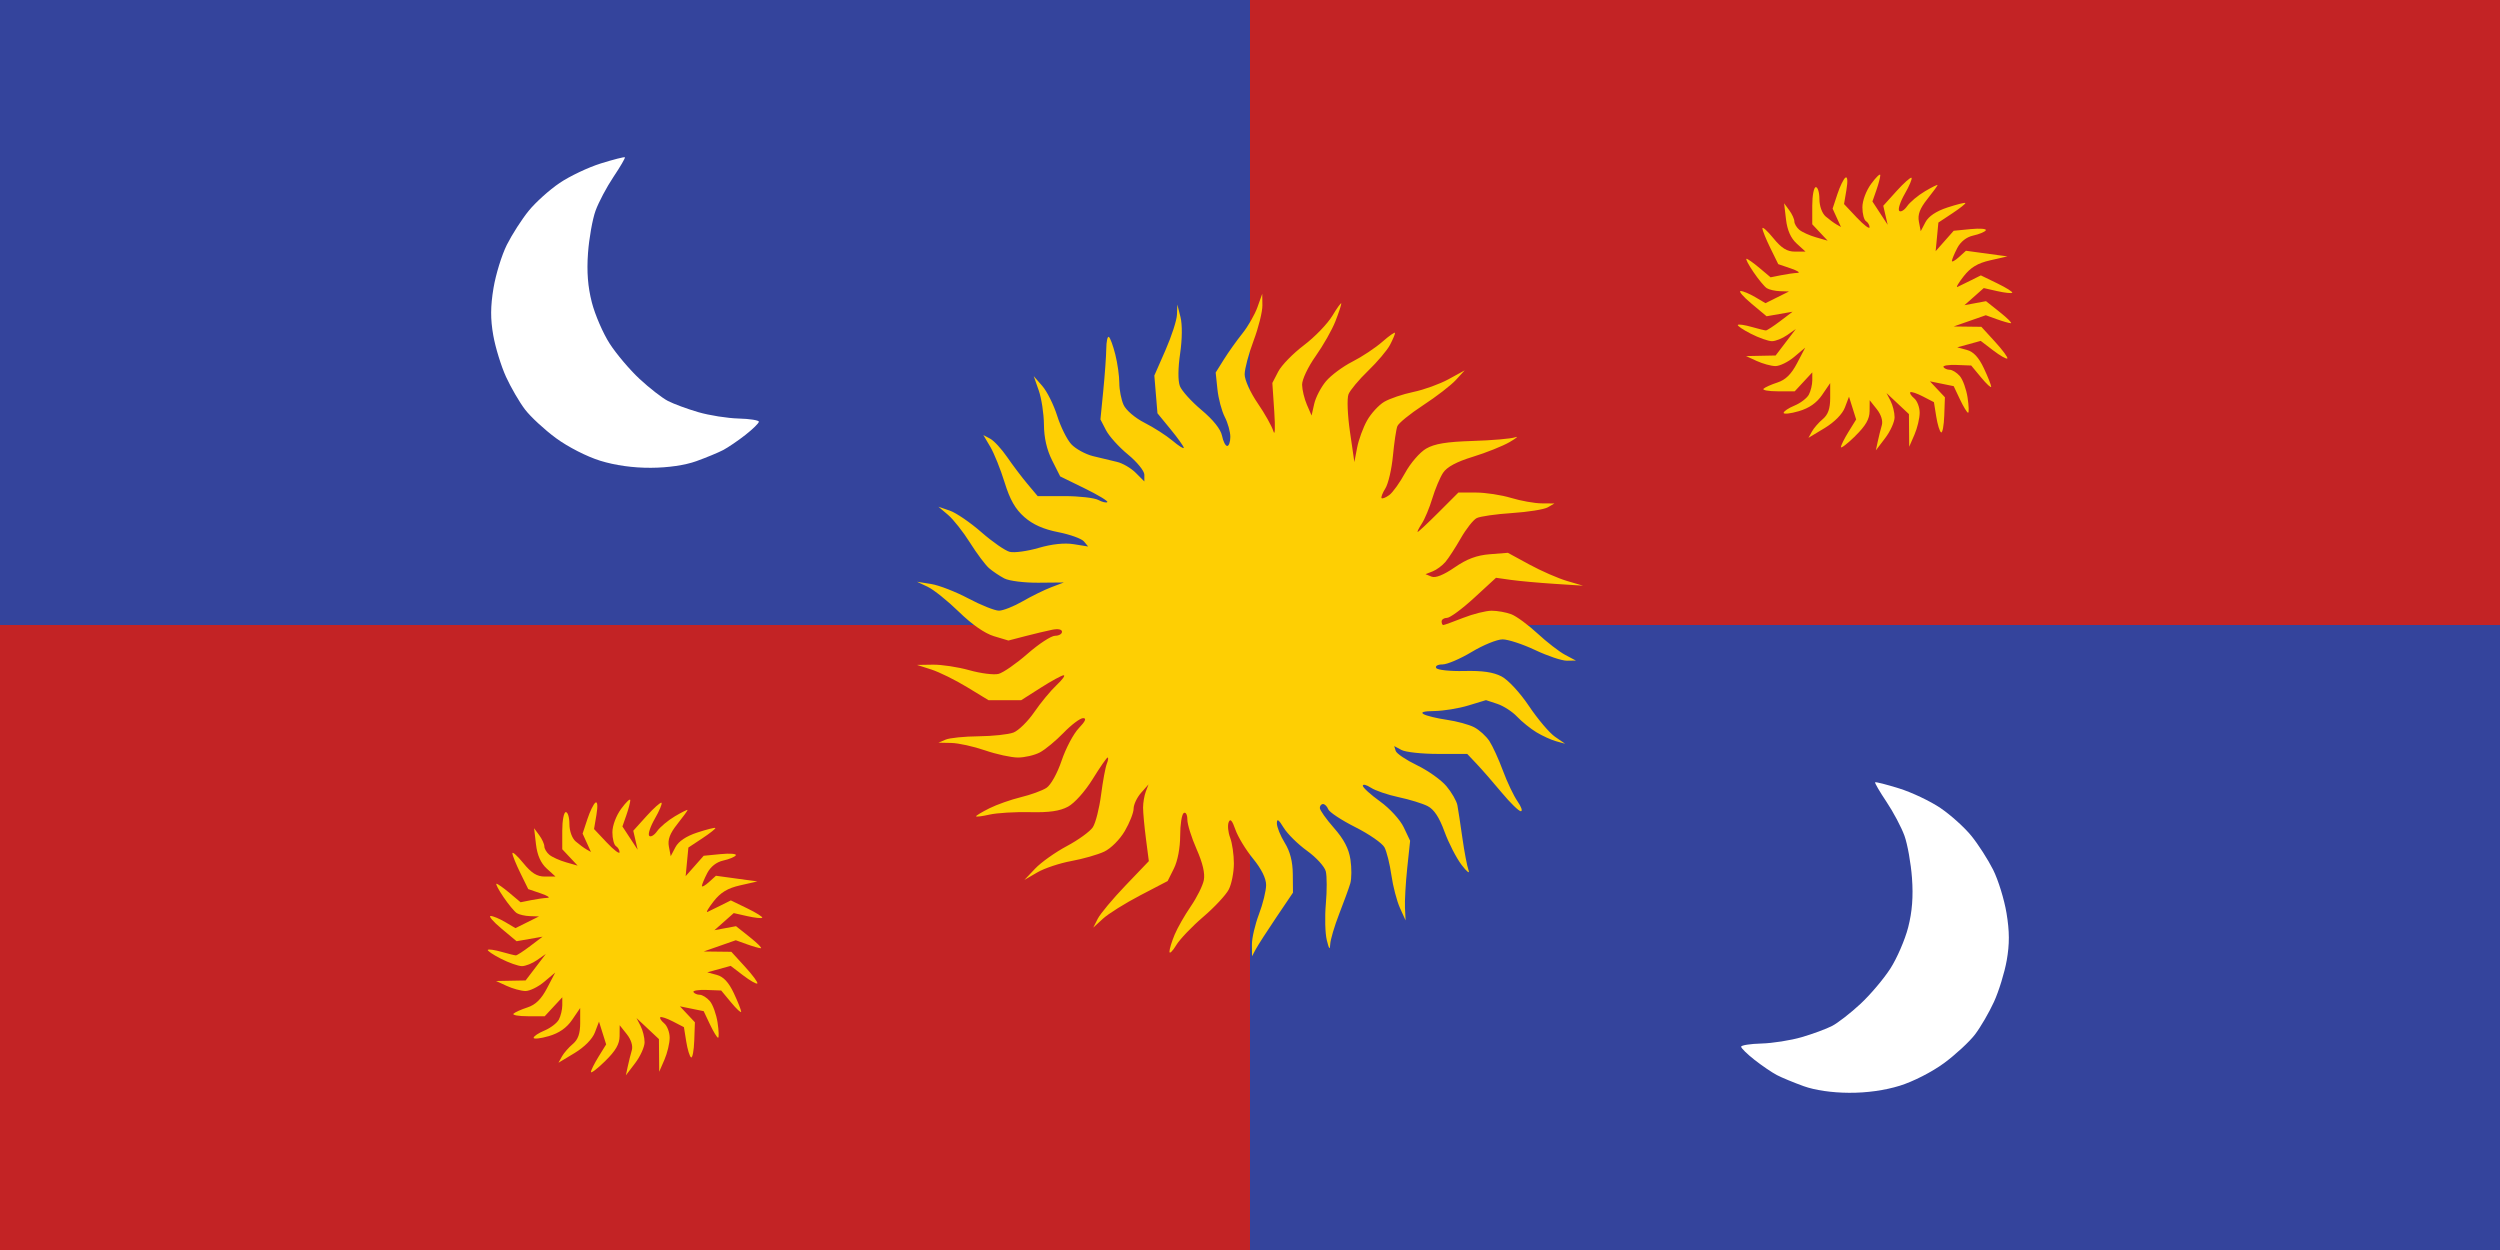 <?xml version="1.0" encoding="UTF-8" standalone="no"?>
<!-- Created with Inkscape (http://www.inkscape.org/) -->

<svg
   xmlns:dc="http://purl.org/dc/elements/1.1/"
   xmlns:cc="http://creativecommons.org/ns#"
   xmlns:rdf="http://www.w3.org/1999/02/22-rdf-syntax-ns#"
   xmlns:svg="http://www.w3.org/2000/svg"
   xmlns="http://www.w3.org/2000/svg"
   xmlns:sodipodi="http://sodipodi.sourceforge.net/DTD/sodipodi-0.dtd"
   xmlns:inkscape="http://www.inkscape.org/namespaces/inkscape"
   width="256"
   height="128"
   viewBox="0 0 256 128"
   id="svg2"
   version="1.1"
   inkscape:version="0.91 r13725"
   sodipodi:docname="House_Tarth.svg"
   inkscape:export-filename="C:\Users\Greene\Documents\Firaxis ModBuddy\XCOM\Game of Thrones\imageSource\UIHouse_Tarth.png"
   inkscape:export-xdpi="45"
   inkscape:export-ydpi="45">
  <rect x="0" y="0" width="256" height="128" fill="#808080" stroke="none"/>
  <defs
     id="defs4" />
  <sodipodi:namedview
     id="base"
     pagecolor="#ffffff"
     bordercolor="#666666"
     borderopacity="1.0"
     inkscape:pageopacity="0.0"
     inkscape:pageshadow="2"
     inkscape:zoom="2.8"
     inkscape:cx="70.358871"
     inkscape:cy="101.95063"
     inkscape:document-units="px"
     inkscape:current-layer="layer1"
     showgrid="false"
     units="px"
     showborder="true"
     inkscape:window-width="1920"
     inkscape:window-height="1138"
     inkscape:window-x="-8"
     inkscape:window-y="-8"
     inkscape:window-maximized="1"
     inkscape:snap-nodes="false" />
  <g
     inkscape:label="Layer 1"
     inkscape:groupmode="layer"
     id="layer1"
     transform="translate(0,-924.362)">
    <rect
       style="fill:#c32325;fill-opacity:1;stroke:none;stroke-width:4;stroke-linecap:round;stroke-linejoin:round;stroke-miterlimit:4;stroke-dasharray:none;stroke-opacity:1"
       id="rect4182"
       width="128"
       height="64"
       x="4.4527587e-007"
       y="988.362"
       ry="0" />
    <rect
       style="fill:#34449c;fill-opacity:1;stroke:none;stroke-width:4;stroke-linecap:round;stroke-linejoin:round;stroke-miterlimit:4;stroke-dasharray:none;stroke-opacity:1"
       id="rect4182-3"
       width="128"
       height="64"
       x="4.4527587e-007"
       y="924.362"
       ry="0" />
    <rect
       style="fill:#c32325;fill-opacity:1;stroke:none;stroke-width:4;stroke-linecap:round;stroke-linejoin:round;stroke-miterlimit:4;stroke-dasharray:none;stroke-opacity:1"
       id="rect4182-4"
       width="128"
       height="64"
       x="128"
       y="924.362"
       ry="0" />
    <rect
       style="fill:#34449c;fill-opacity:1;stroke:none;stroke-width:4;stroke-linecap:round;stroke-linejoin:round;stroke-miterlimit:4;stroke-dasharray:none;stroke-opacity:1"
       id="rect4182-0"
       width="128"
       height="64"
       x="128"
       y="988.362"
       ry="0" />
    <path
       style="fill:#ffffff;fill-opacity:1;stroke:none;stroke-width:0.25;stroke-linecap:round;stroke-linejoin:round;stroke-miterlimit:4;stroke-dasharray:none;stroke-opacity:0.617"
       d="m 192.011,1004.468 c -0.058,0.058 0.467,0.959 1.165,2.001 0.698,1.042 1.526,2.604 1.841,3.474 0.314,0.87 0.661,2.821 0.771,4.333 0.139,1.91 0.018,3.453 -0.392,5.052 -0.325,1.266 -1.146,3.163 -1.824,4.216 -0.678,1.054 -2.056,2.683 -3.063,3.619 -1.007,0.936 -2.314,1.952 -2.903,2.256 -0.589,0.305 -1.993,0.823 -3.12,1.151 -1.127,0.328 -2.982,0.619 -4.121,0.649 -1.139,0.029 -2.072,0.178 -2.072,0.327 0,0.149 0.619,0.756 1.375,1.349 0.756,0.593 1.783,1.291 2.28,1.552 0.497,0.261 1.735,0.773 2.75,1.139 1.155,0.416 2.897,0.67 4.651,0.678 1.806,0.012 3.652,-0.248 5.19,-0.723 1.359,-0.42 3.311,-1.417 4.531,-2.316 1.179,-0.869 2.606,-2.191 3.173,-2.936 0.567,-0.745 1.44,-2.245 1.939,-3.335 0.499,-1.09 1.088,-3.004 1.308,-4.254 0.294,-1.671 0.288,-2.951 -0.021,-4.827 -0.232,-1.404 -0.849,-3.404 -1.373,-4.448 -0.524,-1.043 -1.527,-2.606 -2.23,-3.471 -0.702,-0.866 -2.127,-2.148 -3.166,-2.851 -1.038,-0.703 -2.944,-1.607 -4.235,-2.008 -1.291,-0.401 -2.396,-0.683 -2.454,-0.625 z"
       id="rect4178"
       inkscape:connector-curvature="0" />
    <path
       inkscape:connector-curvature="0"
       id="path4184"
       d="m 63.989,940.468 c 0.058,0.058 -0.467,0.959 -1.165,2.001 -0.698,1.041 -1.526,2.604 -1.841,3.474 -0.314,0.87 -0.661,2.82 -0.771,4.333 -0.139,1.91 -0.018,3.453 0.392,5.052 0.325,1.266 1.146,3.163 1.824,4.216 0.678,1.054 2.056,2.683 3.063,3.619 1.007,0.936 2.314,1.952 2.903,2.256 0.589,0.305 1.993,0.823 3.12,1.151 1.127,0.328 2.982,0.619 4.121,0.649 1.139,0.029 2.072,0.178 2.072,0.327 0,0.149 -0.619,0.756 -1.375,1.349 -0.756,0.593 -1.783,1.291 -2.28,1.552 -0.497,0.261 -1.735,0.773 -2.75,1.139 -1.155,0.416 -2.897,0.67 -4.651,0.678 -1.806,0.012 -3.652,-0.248 -5.19,-0.723 -1.359,-0.42 -3.311,-1.416 -4.531,-2.316 -1.179,-0.869 -2.606,-2.191 -3.173,-2.936 -0.567,-0.745 -1.44,-2.246 -1.939,-3.335 -0.499,-1.09 -1.088,-3.004 -1.308,-4.254 -0.294,-1.671 -0.288,-2.951 0.022,-4.827 0.232,-1.404 0.849,-3.404 1.373,-4.448 0.524,-1.043 1.527,-2.606 2.23,-3.471 0.702,-0.866 2.127,-2.148 3.166,-2.851 1.039,-0.703 2.944,-1.606 4.235,-2.008 1.291,-0.401 2.396,-0.683 2.454,-0.625 z"
       style="fill:#ffffff;fill-opacity:1;stroke:none;stroke-width:0.25;stroke-linecap:round;stroke-linejoin:round;stroke-miterlimit:4;stroke-dasharray:none;stroke-opacity:0.617" />
    <path
       sodipodi:nodetypes="csssccsscsccssccsccsccccscccsscscssccccssscsssscscssscsscssssssccccsccscccsssccssssccsssssssssccscssccsccscsccsccsccsssssssccsscscscsccssscscscssssscccscsscsssccccsscccsscccsssssccccscccsssssscccscscscsccccccccscsscscssccssssscsccssccsssccsscsscssscscssscsccsscccscssssscssssssssccsscccsssscssccscssscssscsscscccccsscssccc"
       style="fill:#fecf03;fill-opacity:1"
       d="m 120.437,1021.158 c 0.377,-0.618 1.625,-1.926 2.773,-2.907 1.149,-0.981 2.325,-2.242 2.614,-2.801 0.289,-0.559 0.526,-1.757 0.526,-2.661 0,-0.904 -0.172,-2.096 -0.382,-2.648 -0.21,-0.552 -0.279,-1.264 -0.154,-1.582 0.162,-0.413 0.36,-0.197 0.692,0.757 0.255,0.735 1.067,2.072 1.805,2.971 0.858,1.047 1.34,2.018 1.34,2.698 -1e-4,0.584 -0.33,1.931 -0.733,2.991 -0.403,1.061 -0.728,2.464 -0.722,3.117 l 0.011,1.188 0.394,-0.733 c 0.217,-0.403 1.16,-1.869 2.097,-3.256 l 1.703,-2.522 -0.018,-1.899 c -0.012,-1.292 -0.276,-2.316 -0.825,-3.205 -0.444,-0.718 -0.806,-1.616 -0.806,-1.996 0.001,-0.517 0.176,-0.404 0.699,0.454 0.384,0.629 1.461,1.692 2.393,2.362 0.932,0.669 1.795,1.615 1.917,2.102 0.122,0.486 0.125,1.982 0.006,3.322 -0.119,1.341 -0.075,3.015 0.097,3.721 0.228,0.935 0.323,1.052 0.35,0.429 0.021,-0.47 0.435,-1.872 0.921,-3.117 0.486,-1.244 0.997,-2.65 1.136,-3.124 0.139,-0.474 0.146,-1.573 0.015,-2.444 -0.167,-1.111 -0.67,-2.074 -1.686,-3.229 -0.797,-0.905 -1.449,-1.827 -1.449,-2.048 0,-0.221 0.147,-0.402 0.327,-0.402 0.18,0 0.42,0.242 0.534,0.537 0.113,0.295 1.362,1.119 2.775,1.831 1.413,0.712 2.755,1.642 2.983,2.068 0.228,0.426 0.546,1.706 0.708,2.844 0.162,1.139 0.555,2.648 0.874,3.354 l 0.581,1.284 -0.064,-1.284 c -0.035,-0.706 0.069,-2.542 0.231,-4.08 l 0.296,-2.796 -0.653,-1.375 c -0.366,-0.771 -1.43,-1.934 -2.422,-2.647 -0.973,-0.699 -1.77,-1.425 -1.77,-1.612 0,-0.187 0.373,-0.097 0.83,0.203 0.456,0.299 1.735,0.735 2.842,0.97 1.107,0.234 2.441,0.645 2.964,0.912 0.657,0.335 1.193,1.146 1.729,2.618 0.428,1.173 1.218,2.708 1.756,3.412 0.538,0.704 0.857,0.95 0.709,0.546 -0.148,-0.403 -0.432,-1.889 -0.631,-3.3 -0.199,-1.412 -0.43,-2.925 -0.513,-3.364 -0.083,-0.438 -0.59,-1.319 -1.127,-1.956 -0.537,-0.638 -1.89,-1.599 -3.006,-2.137 -1.117,-0.538 -2.1,-1.2 -2.184,-1.471 l -0.153,-0.494 0.752,0.402 c 0.413,0.221 2.095,0.402 3.738,0.402 l 2.986,0 0.98,1.036 c 0.539,0.57 1.691,1.89 2.559,2.934 0.868,1.044 1.746,1.898 1.95,1.898 0.204,0 0.053,-0.454 -0.335,-1.008 -0.389,-0.555 -1.06,-1.962 -1.491,-3.129 -0.431,-1.166 -1.057,-2.536 -1.39,-3.044 -0.333,-0.508 -1.037,-1.147 -1.564,-1.42 -0.527,-0.273 -1.782,-0.615 -2.787,-0.76 -1.006,-0.145 -2.076,-0.404 -2.379,-0.574 -0.365,-0.205 0.006,-0.315 1.1,-0.325 0.908,-0.01 2.467,-0.263 3.465,-0.566 l 1.815,-0.55 1.157,0.382 c 0.636,0.21 1.549,0.8 2.029,1.311 0.48,0.511 1.371,1.23 1.979,1.598 0.608,0.368 1.519,0.783 2.023,0.922 l 0.917,0.253 -1.034,-0.712 c -0.569,-0.392 -1.766,-1.803 -2.661,-3.136 -0.925,-1.379 -2.139,-2.692 -2.816,-3.045 -0.842,-0.439 -1.96,-0.602 -3.826,-0.557 -1.45,0.035 -2.739,-0.102 -2.864,-0.304 -0.128,-0.206 0.154,-0.368 0.641,-0.368 0.478,0 1.827,-0.578 3,-1.283 1.172,-0.706 2.592,-1.283 3.154,-1.283 0.563,0 2.069,0.495 3.348,1.1 1.279,0.605 2.737,1.093 3.242,1.085 l 0.917,-0.014 -1.1,-0.585 c -0.605,-0.322 -1.879,-1.308 -2.832,-2.191 -0.952,-0.883 -2.16,-1.768 -2.682,-1.967 -0.523,-0.199 -1.429,-0.361 -2.013,-0.361 -0.584,0 -1.9,0.33 -2.923,0.733 -1.023,0.403 -1.937,0.733 -2.03,0.733 -0.093,0 -0.17,-0.165 -0.17,-0.367 0,-0.202 0.249,-0.367 0.553,-0.367 0.304,0 1.558,-0.923 2.785,-2.052 l 2.232,-2.052 1.523,0.215 c 0.838,0.118 2.844,0.3 4.457,0.404 l 2.934,0.189 -1.65,-0.485 c -0.908,-0.267 -2.64,-1.024 -3.85,-1.683 l -2.2,-1.198 -1.853,0.146 c -1.332,0.105 -2.342,0.483 -3.595,1.346 -1.132,0.779 -1.961,1.111 -2.364,0.948 l -0.622,-0.252 0.733,-0.287 c 0.403,-0.158 0.994,-0.595 1.313,-0.972 0.319,-0.377 1.025,-1.466 1.57,-2.42 0.545,-0.954 1.274,-1.881 1.621,-2.06 0.347,-0.179 1.976,-0.412 3.622,-0.52 1.645,-0.107 3.296,-0.372 3.667,-0.588 l 0.675,-0.393 -1.317,-0.011 c -0.724,-0.006 -2.127,-0.257 -3.117,-0.557 -0.99,-0.3 -2.609,-0.548 -3.598,-0.55 l -1.798,-0.004 -2.017,2.017 c -1.109,1.109 -2.078,2.017 -2.153,2.017 -0.075,0 0.114,-0.381 0.419,-0.847 0.305,-0.466 0.79,-1.629 1.078,-2.585 0.288,-0.956 0.783,-2.135 1.101,-2.62 0.391,-0.597 1.381,-1.129 3.056,-1.642 1.363,-0.418 3.055,-1.095 3.761,-1.505 0.706,-0.41 0.953,-0.629 0.55,-0.486 -0.403,0.143 -2.355,0.311 -4.338,0.372 -2.68,0.083 -3.902,0.285 -4.767,0.787 -0.64,0.371 -1.604,1.486 -2.143,2.477 -0.539,0.991 -1.27,2.013 -1.623,2.272 -0.354,0.259 -0.709,0.404 -0.791,0.322 -0.081,-0.081 0.094,-0.533 0.389,-1.005 0.295,-0.471 0.643,-1.969 0.772,-3.328 0.13,-1.359 0.333,-2.725 0.452,-3.035 0.119,-0.311 1.311,-1.279 2.649,-2.153 1.338,-0.873 2.841,-2.033 3.341,-2.578 l 0.909,-0.989 -1.642,0.901 c -0.903,0.496 -2.528,1.085 -3.612,1.31 -1.083,0.225 -2.429,0.68 -2.991,1.012 -0.561,0.332 -1.352,1.195 -1.757,1.919 -0.405,0.724 -0.863,1.977 -1.017,2.783 l -0.28,1.467 -0.45,-3.093 c -0.251,-1.727 -0.318,-3.427 -0.151,-3.85 0.164,-0.417 1.069,-1.5 2.011,-2.408 0.942,-0.908 1.948,-2.096 2.234,-2.64 0.286,-0.545 0.521,-1.098 0.521,-1.23 0,-0.132 -0.584,0.273 -1.297,0.899 -0.713,0.626 -2.094,1.543 -3.069,2.037 -0.975,0.494 -2.192,1.397 -2.706,2.007 -0.513,0.61 -1.055,1.65 -1.204,2.31 l -0.271,1.201 -0.477,-1.1 c -0.262,-0.605 -0.484,-1.527 -0.494,-2.049 -0.01,-0.531 0.602,-1.824 1.387,-2.934 0.772,-1.092 1.68,-2.69 2.017,-3.551 0.337,-0.861 0.612,-1.686 0.61,-1.833 -0.001,-0.147 -0.41,0.41 -0.907,1.239 -0.497,0.829 -1.813,2.194 -2.925,3.033 -1.112,0.839 -2.293,2.052 -2.625,2.694 l -0.604,1.168 0.198,2.95 c 0.109,1.624 0.07,2.524 -0.087,2.002 -0.157,-0.521 -0.884,-1.818 -1.616,-2.883 -0.744,-1.082 -1.331,-2.383 -1.331,-2.951 0,-0.558 0.413,-2.111 0.917,-3.451 0.504,-1.34 0.91,-2.968 0.901,-3.619 l -0.016,-1.183 -0.491,1.376 c -0.27,0.757 -0.964,1.967 -1.542,2.689 -0.578,0.722 -1.43,1.918 -1.893,2.658 l -0.842,1.345 0.18,1.722 c 0.099,0.947 0.437,2.218 0.75,2.824 0.313,0.606 0.57,1.522 0.57,2.037 0,0.514 -0.144,0.935 -0.321,0.935 -0.176,0 -0.415,-0.472 -0.531,-1.05 -0.133,-0.664 -0.903,-1.63 -2.095,-2.628 -1.037,-0.868 -2.035,-1.974 -2.219,-2.457 -0.204,-0.537 -0.194,-1.834 0.026,-3.331 0.215,-1.464 0.23,-2.969 0.037,-3.736 l -0.323,-1.283 -0.037,1.039 c -0.021,0.571 -0.551,2.208 -1.178,3.637 l -1.14,2.598 0.16,1.932 0.16,1.932 1.347,1.644 c 0.741,0.904 1.347,1.754 1.347,1.89 0,0.135 -0.519,-0.19 -1.152,-0.724 -0.634,-0.533 -1.921,-1.359 -2.861,-1.835 -0.967,-0.49 -1.899,-1.284 -2.148,-1.83 -0.242,-0.531 -0.44,-1.544 -0.44,-2.252 0,-0.708 -0.185,-2.023 -0.412,-2.923 -0.226,-0.899 -0.523,-1.704 -0.659,-1.788 -0.136,-0.084 -0.254,0.455 -0.263,1.198 -0.009,0.743 -0.147,2.678 -0.307,4.3 l -0.291,2.95 0.575,1.112 c 0.316,0.612 1.328,1.73 2.249,2.484 0.92,0.754 1.673,1.683 1.673,2.063 l 0,0.692 -0.885,-0.885 c -0.487,-0.487 -1.353,-0.991 -1.925,-1.12 -0.572,-0.129 -1.677,-0.395 -2.456,-0.59 -0.779,-0.195 -1.776,-0.744 -2.216,-1.218 -0.44,-0.475 -1.09,-1.785 -1.445,-2.911 -0.355,-1.126 -1.04,-2.5 -1.523,-3.054 l -0.878,-1.006 0.514,1.467 c 0.283,0.807 0.522,2.381 0.531,3.498 0.011,1.351 0.292,2.579 0.841,3.667 l 0.825,1.636 2.503,1.225 c 1.377,0.674 2.422,1.306 2.323,1.405 -0.099,0.099 -0.513,0.001 -0.921,-0.217 -0.407,-0.218 -1.972,-0.396 -3.477,-0.396 l -2.736,0 -1.046,-1.246 c -0.576,-0.685 -1.511,-1.923 -2.078,-2.75 -0.568,-0.827 -1.348,-1.674 -1.735,-1.881 l -0.703,-0.376 0.712,1.206 c 0.391,0.663 1.05,2.302 1.464,3.642 0.548,1.775 1.097,2.738 2.021,3.549 0.874,0.768 1.954,1.249 3.473,1.548 1.212,0.239 2.398,0.666 2.633,0.951 l 0.429,0.517 -1.476,-0.236 c -0.951,-0.152 -2.231,-0.017 -3.594,0.38 -1.165,0.339 -2.497,0.52 -2.961,0.404 -0.464,-0.116 -1.772,-1.024 -2.906,-2.016 -1.134,-0.993 -2.587,-1.984 -3.227,-2.204 l -1.165,-0.399 0.981,0.831 c 0.539,0.457 1.551,1.738 2.248,2.848 0.697,1.109 1.576,2.284 1.953,2.611 0.377,0.327 1.084,0.801 1.571,1.054 0.487,0.252 2.055,0.448 3.484,0.435 l 2.598,-0.024 -1.283,0.487 c -0.706,0.268 -2.026,0.916 -2.934,1.441 -0.908,0.525 -1.997,0.956 -2.42,0.958 -0.423,0.002 -1.831,-0.559 -3.129,-1.247 -1.297,-0.689 -3.014,-1.356 -3.814,-1.483 l -1.455,-0.231 1.1,0.519 c 0.605,0.285 2.045,1.44 3.199,2.565 1.317,1.285 2.651,2.212 3.582,2.491 l 1.484,0.445 1.735,-0.451 c 0.954,-0.248 2.189,-0.541 2.743,-0.652 0.616,-0.123 1.008,-0.042 1.008,0.208 0,0.225 -0.32,0.408 -0.712,0.408 -0.392,0 -1.66,0.83 -2.819,1.844 -1.159,1.014 -2.496,1.941 -2.971,2.061 -0.475,0.119 -1.816,-0.05 -2.981,-0.377 -1.164,-0.327 -2.848,-0.583 -3.743,-0.569 l -1.626,0.025 1.467,0.469 c 0.807,0.258 2.457,1.072 3.667,1.808 l 2.2,1.339 1.667,0 1.667,0 2,-1.274 c 1.1,-0.701 2.16,-1.278 2.357,-1.283 0.196,0 -0.134,0.451 -0.733,1.014 -0.6,0.563 -1.626,1.804 -2.28,2.759 -0.655,0.954 -1.614,1.896 -2.132,2.093 -0.518,0.197 -2.128,0.37 -3.577,0.384 -1.449,0.014 -2.965,0.168 -3.368,0.341 l -0.733,0.315 1.318,0.026 c 0.725,0.014 2.277,0.356 3.449,0.759 1.172,0.403 2.692,0.733 3.376,0.733 0.684,0 1.69,-0.234 2.234,-0.52 0.545,-0.286 1.643,-1.194 2.44,-2.017 0.797,-0.823 1.694,-1.497 1.994,-1.497 0.376,0 0.24,0.317 -0.441,1.028 -0.542,0.566 -1.333,2.059 -1.758,3.318 -0.445,1.317 -1.107,2.506 -1.559,2.798 -0.432,0.28 -1.611,0.709 -2.619,0.953 -1.008,0.245 -2.452,0.754 -3.209,1.131 -0.756,0.378 -1.375,0.748 -1.375,0.824 0,0.076 0.624,0 1.386,-0.175 0.762,-0.171 2.619,-0.283 4.125,-0.248 1.982,0.046 3.062,-0.11 3.906,-0.563 0.667,-0.358 1.75,-1.571 2.527,-2.83 0.748,-1.212 1.437,-2.203 1.53,-2.203 0.094,0 0.054,0.289 -0.087,0.642 -0.142,0.353 -0.406,1.783 -0.587,3.178 -0.181,1.395 -0.56,2.889 -0.843,3.32 -0.283,0.432 -1.48,1.3 -2.661,1.93 -1.181,0.63 -2.642,1.668 -3.247,2.307 l -1.1,1.161 1.316,-0.77 c 0.724,-0.423 2.292,-0.948 3.484,-1.166 1.192,-0.218 2.709,-0.651 3.371,-0.963 0.683,-0.321 1.596,-1.234 2.109,-2.109 0.497,-0.849 0.904,-1.881 0.904,-2.295 0,-0.414 0.344,-1.142 0.764,-1.618 l 0.764,-0.866 -0.279,0.733 c -0.154,0.403 -0.28,1.146 -0.28,1.65 0,0.504 0.133,1.943 0.295,3.197 l 0.295,2.28 -2.381,2.487 c -1.31,1.368 -2.59,2.9 -2.846,3.404 l -0.465,0.917 0.995,-0.915 c 0.547,-0.504 2.261,-1.576 3.808,-2.384 l 2.814,-1.468 0.641,-1.283 c 0.385,-0.77 0.641,-2.118 0.642,-3.37 3.1e-4,-1.148 0.166,-2.189 0.367,-2.314 0.206,-0.127 0.367,0.164 0.367,0.666 0,0.491 0.426,1.856 0.947,3.034 0.627,1.419 0.877,2.491 0.739,3.18 -0.114,0.571 -0.715,1.776 -1.334,2.676 -0.619,0.9 -1.365,2.207 -1.656,2.905 -0.291,0.697 -0.529,1.479 -0.528,1.738 7.4e-4,0.259 0.31,-0.035 0.686,-0.653 z"
       id="path4182"
       inkscape:connector-curvature="0" />
    <path
       inkscape:connector-curvature="0"
       id="path4152"
       d="m 189.972,969.013 c 1.069,-1.044 1.469,-1.735 1.475,-2.55 l 0.009,-1.117 0.728,0.917 c 0.445,0.56 0.644,1.202 0.512,1.65 -0.119,0.403 -0.304,1.146 -0.412,1.65 l -0.196,0.917 0.959,-1.263 c 0.527,-0.695 0.959,-1.654 0.959,-2.133 0,-0.478 -0.186,-1.23 -0.414,-1.671 l -0.414,-0.801 1.148,1.077 1.148,1.077 0.014,1.673 0.014,1.673 0.536,-1.234 c 0.295,-0.679 0.536,-1.69 0.536,-2.247 0,-0.557 -0.252,-1.222 -0.559,-1.477 -0.307,-0.255 -0.488,-0.535 -0.401,-0.622 0.087,-0.087 0.667,0.105 1.289,0.427 l 1.131,0.585 0.235,1.467 c 0.129,0.807 0.352,1.54 0.495,1.628 0.143,0.089 0.291,-0.684 0.327,-1.717 l 0.067,-1.878 -0.767,-0.817 -0.767,-0.817 1.217,0.247 1.217,0.247 0.645,1.362 c 0.355,0.749 0.728,1.361 0.829,1.361 0.102,0 0.078,-0.701 -0.052,-1.558 -0.13,-0.857 -0.488,-1.847 -0.795,-2.2 -0.307,-0.353 -0.77,-0.642 -1.03,-0.642 -0.259,0 -0.548,-0.124 -0.642,-0.275 -0.094,-0.151 0.507,-0.249 1.334,-0.218 l 1.505,0.057 1.018,1.227 c 0.56,0.675 1.022,1.101 1.028,0.948 0.005,-0.153 -0.331,-1.005 -0.748,-1.892 -0.526,-1.119 -1.059,-1.694 -1.742,-1.879 l -0.984,-0.266 1.2,-0.33 1.2,-0.33 1.285,0.98 c 0.707,0.539 1.357,0.909 1.444,0.822 0.087,-0.087 -0.476,-0.853 -1.251,-1.701 l -1.41,-1.542 -1.417,-0.018 -1.417,-0.018 1.644,-0.575 1.644,-0.575 1.132,0.409 c 0.623,0.225 1.267,0.409 1.432,0.409 0.165,0 -0.34,-0.508 -1.121,-1.129 l -1.42,-1.129 -1.105,0.206 -1.105,0.206 0.989,-0.876 0.989,-0.876 1.384,0.312 c 0.761,0.172 1.45,0.246 1.53,0.166 0.08,-0.08 -0.609,-0.513 -1.533,-0.962 l -1.679,-0.816 -1.024,0.512 c -0.563,0.282 -1.178,0.583 -1.367,0.669 -0.189,0.086 0.094,-0.402 0.629,-1.085 0.717,-0.916 1.432,-1.347 2.727,-1.64 l 1.755,-0.398 -2.123,-0.29 -2.123,-0.29 -0.719,0.651 c -0.396,0.358 -0.719,0.535 -0.719,0.393 0,-0.142 0.245,-0.732 0.544,-1.31 0.345,-0.666 0.947,-1.14 1.646,-1.293 0.606,-0.133 1.184,-0.374 1.283,-0.535 0.1,-0.161 -0.6,-0.216 -1.554,-0.123 l -1.735,0.17 -0.924,1.045 -0.924,1.045 0.14,-1.465 0.14,-1.465 1.434,-0.949 c 0.789,-0.522 1.386,-0.997 1.327,-1.056 -0.059,-0.059 -0.893,0.152 -1.854,0.468 -1.136,0.374 -1.916,0.898 -2.231,1.498 l -0.484,0.923 -0.188,-0.982 c -0.137,-0.715 0.098,-1.341 0.864,-2.305 0.578,-0.728 1.051,-1.377 1.051,-1.443 0,-0.066 -0.581,0.222 -1.291,0.641 -0.71,0.419 -1.531,1.105 -1.825,1.524 -0.294,0.419 -0.659,0.637 -0.811,0.485 -0.153,-0.153 0.104,-0.941 0.571,-1.752 0.467,-0.811 0.776,-1.547 0.687,-1.635 -0.089,-0.089 -0.776,0.519 -1.527,1.351 l -1.366,1.512 0.225,0.973 0.225,0.973 -0.78,-1.192 -0.78,-1.192 0.403,-1.155 c 0.221,-0.635 0.403,-1.327 0.403,-1.538 0,-0.211 -0.413,0.176 -0.917,0.859 -0.534,0.724 -0.917,1.739 -0.917,2.433 0,0.655 0.165,1.293 0.367,1.417 0.202,0.125 0.367,0.405 0.367,0.623 0,0.218 -0.588,-0.227 -1.307,-0.99 l -1.307,-1.386 0.247,-1.462 c 0.148,-0.875 0.11,-1.377 -0.095,-1.251 -0.188,0.116 -0.563,0.88 -0.832,1.697 l -0.49,1.485 0.428,0.94 0.428,0.94 -0.461,-0.262 c -0.254,-0.144 -0.75,-0.51 -1.103,-0.814 -0.373,-0.321 -0.642,-1.064 -0.642,-1.778 0,-0.675 -0.165,-1.227 -0.367,-1.227 -0.202,0 -0.367,0.856 -0.367,1.902 l 0,1.902 0.788,0.839 0.788,0.839 -1.19,-0.341 c -0.655,-0.188 -1.422,-0.534 -1.705,-0.768 -0.283,-0.235 -0.514,-0.623 -0.514,-0.862 0,-0.239 -0.236,-0.755 -0.525,-1.147 l -0.525,-0.712 0.194,1.65 c 0.131,1.116 0.486,1.917 1.095,2.475 l 0.902,0.825 -1.085,0 c -0.81,0 -1.37,-0.349 -2.208,-1.375 -0.618,-0.756 -1.122,-1.21 -1.121,-1.008 0.001,0.202 0.367,1.109 0.813,2.017 l 0.81,1.65 1.283,0.438 c 0.706,0.241 1.015,0.447 0.688,0.458 -0.328,0.011 -1.082,0.118 -1.675,0.237 l -1.079,0.216 -1.128,-0.949 c -0.62,-0.522 -1.223,-0.949 -1.339,-0.949 -0.116,0 0.206,0.615 0.717,1.367 0.51,0.752 1.124,1.492 1.364,1.645 0.24,0.153 0.849,0.29 1.353,0.306 l 0.917,0.029 -1.204,0.599 -1.204,0.599 -1.053,-0.622 c -0.579,-0.342 -1.25,-0.622 -1.49,-0.622 -0.24,0 0.259,0.581 1.11,1.292 l 1.546,1.292 1.331,-0.232 1.331,-0.232 -1.263,0.958 c -0.695,0.527 -1.356,0.958 -1.469,0.958 -0.113,0 -0.772,-0.162 -1.463,-0.36 -0.691,-0.198 -1.325,-0.292 -1.408,-0.209 -0.083,0.083 0.518,0.493 1.336,0.91 0.818,0.417 1.788,0.759 2.154,0.759 0.367,0 1.067,-0.28 1.556,-0.623 l 0.889,-0.623 -1.034,1.356 -1.034,1.356 -1.515,0.03 -1.515,0.03 1.1,0.504 c 0.605,0.277 1.459,0.511 1.897,0.52 0.438,0.009 1.307,-0.412 1.93,-0.937 l 1.133,-0.953 -0.835,1.595 c -0.588,1.125 -1.179,1.707 -2.004,1.974 -0.643,0.209 -1.287,0.497 -1.431,0.642 -0.144,0.144 0.516,0.262 1.467,0.262 l 1.729,0 0.899,-0.97 0.899,-0.97 0,0.811 c 0,0.446 -0.159,1.108 -0.353,1.47 -0.194,0.362 -0.854,0.867 -1.467,1.12 -0.613,0.254 -1.114,0.589 -1.114,0.745 0,0.156 0.701,0.079 1.558,-0.172 1.057,-0.309 1.824,-0.845 2.384,-1.666 l 0.825,-1.21 0,1.525 c 0,1.094 -0.215,1.705 -0.761,2.163 -0.419,0.351 -0.919,0.926 -1.112,1.278 l -0.351,0.64 1.656,-1 c 1.01,-0.61 1.819,-1.432 2.075,-2.107 l 0.419,-1.106 0.366,1.166 0.366,1.166 -0.779,1.261 c -0.429,0.693 -0.779,1.398 -0.779,1.567 0,0.168 0.66,-0.338 1.467,-1.126 z"
       style="fill:#fecf03;fill-opacity:1"
       sodipodi:nodetypes="cccscscsscccccccscsccscccccccsscsssccsccscccsssccccccsccccccsssccccccccsssccscccccsccscscsccccsscccccssssssscscsccccsssscccscsscsscsscscccccssscccccssscccssssssccccccccscsssscccscsssscssccsscccsscc" />
    <path
       sodipodi:nodetypes="cccscscsscccccccscsccscccccccsscsssccsccscccsssccccccsccccccsssccccccccsssccscccccsccscscsccccsscccccssssssscscsccccsssscccscsscsscsscscccccssscccccssscccssssssccccccccscsssscccscsssscssccsscccsscc"
       style="fill:#fecf03;fill-opacity:1"
       d="m 61.972,1033.013 c 1.069,-1.044 1.469,-1.735 1.475,-2.55 l 0.009,-1.117 0.728,0.917 c 0.445,0.56 0.644,1.202 0.512,1.65 -0.119,0.403 -0.304,1.146 -0.412,1.65 l -0.196,0.917 0.959,-1.263 c 0.527,-0.695 0.959,-1.654 0.959,-2.133 0,-0.478 -0.186,-1.23 -0.414,-1.671 l -0.414,-0.801 1.148,1.077 1.148,1.077 0.014,1.673 0.014,1.673 0.536,-1.234 c 0.295,-0.679 0.536,-1.69 0.536,-2.247 0,-0.557 -0.252,-1.222 -0.559,-1.477 -0.307,-0.255 -0.488,-0.535 -0.401,-0.622 0.087,-0.087 0.667,0.105 1.289,0.427 l 1.131,0.585 0.235,1.467 c 0.129,0.807 0.352,1.54 0.495,1.628 0.143,0.088 0.291,-0.684 0.327,-1.717 l 0.066,-1.878 -0.767,-0.817 -0.767,-0.817 1.217,0.247 1.217,0.248 0.645,1.361 c 0.355,0.749 0.728,1.361 0.829,1.361 0.102,0 0.078,-0.701 -0.052,-1.558 -0.13,-0.857 -0.488,-1.847 -0.795,-2.2 -0.307,-0.353 -0.77,-0.642 -1.03,-0.642 -0.259,0 -0.548,-0.124 -0.642,-0.275 -0.094,-0.151 0.507,-0.249 1.334,-0.218 l 1.505,0.056 1.018,1.227 c 0.56,0.675 1.022,1.101 1.028,0.948 0.005,-0.154 -0.331,-1.005 -0.748,-1.892 -0.526,-1.119 -1.059,-1.694 -1.742,-1.879 l -0.984,-0.266 1.2,-0.33 1.2,-0.33 1.285,0.98 c 0.707,0.539 1.357,0.909 1.444,0.822 0.087,-0.088 -0.476,-0.853 -1.251,-1.701 l -1.41,-1.542 -1.417,-0.017 -1.417,-0.017 1.644,-0.575 1.644,-0.575 1.132,0.409 c 0.623,0.225 1.267,0.409 1.432,0.409 0.165,0 -0.34,-0.508 -1.121,-1.129 l -1.42,-1.129 -1.105,0.206 -1.105,0.206 0.989,-0.876 0.989,-0.876 1.384,0.312 c 0.761,0.172 1.45,0.246 1.531,0.166 0.08,-0.081 -0.609,-0.513 -1.533,-0.962 l -1.679,-0.816 -1.024,0.512 c -0.563,0.282 -1.178,0.583 -1.367,0.669 -0.189,0.087 0.094,-0.402 0.629,-1.085 0.717,-0.916 1.432,-1.347 2.727,-1.64 l 1.755,-0.398 -2.123,-0.29 -2.123,-0.291 -0.719,0.651 c -0.396,0.358 -0.719,0.535 -0.719,0.393 0,-0.142 0.245,-0.732 0.544,-1.31 0.345,-0.666 0.947,-1.14 1.646,-1.293 0.606,-0.133 1.184,-0.374 1.283,-0.535 0.1,-0.161 -0.6,-0.216 -1.554,-0.123 l -1.735,0.17 -0.924,1.045 -0.924,1.045 0.14,-1.466 0.14,-1.465 1.434,-0.949 c 0.789,-0.522 1.386,-0.997 1.327,-1.056 -0.059,-0.059 -0.893,0.152 -1.854,0.468 -1.136,0.374 -1.916,0.898 -2.231,1.498 l -0.484,0.923 -0.188,-0.982 c -0.137,-0.715 0.098,-1.341 0.864,-2.305 0.578,-0.728 1.051,-1.377 1.051,-1.444 0,-0.066 -0.581,0.222 -1.291,0.641 -0.71,0.419 -1.531,1.105 -1.825,1.524 -0.294,0.419 -0.659,0.637 -0.811,0.485 -0.153,-0.153 0.104,-0.941 0.571,-1.752 0.467,-0.811 0.776,-1.547 0.687,-1.635 -0.089,-0.088 -0.776,0.519 -1.527,1.351 l -1.366,1.512 0.225,0.973 0.225,0.973 -0.78,-1.192 -0.78,-1.192 0.403,-1.155 c 0.221,-0.635 0.403,-1.327 0.403,-1.538 0,-0.211 -0.413,0.176 -0.917,0.859 -0.534,0.724 -0.917,1.739 -0.917,2.433 0,0.655 0.165,1.293 0.367,1.417 0.202,0.125 0.367,0.405 0.367,0.623 0,0.218 -0.588,-0.227 -1.307,-0.99 l -1.307,-1.386 0.247,-1.462 c 0.148,-0.875 0.11,-1.377 -0.095,-1.251 -0.188,0.116 -0.563,0.88 -0.832,1.697 l -0.49,1.485 0.428,0.94 0.428,0.94 -0.461,-0.263 c -0.254,-0.144 -0.75,-0.51 -1.103,-0.814 -0.373,-0.321 -0.642,-1.064 -0.642,-1.778 0,-0.675 -0.165,-1.227 -0.367,-1.227 -0.202,0 -0.367,0.856 -0.367,1.901 l 0,1.902 0.788,0.839 0.788,0.839 -1.19,-0.341 c -0.655,-0.188 -1.422,-0.533 -1.705,-0.768 -0.283,-0.235 -0.515,-0.623 -0.515,-0.862 0,-0.239 -0.236,-0.755 -0.525,-1.147 l -0.525,-0.712 0.194,1.65 c 0.131,1.116 0.486,1.917 1.095,2.475 l 0.902,0.825 -1.085,0 c -0.81,0 -1.37,-0.349 -2.208,-1.375 -0.618,-0.756 -1.122,-1.21 -1.121,-1.008 0.001,0.202 0.367,1.109 0.813,2.017 l 0.81,1.65 1.283,0.438 c 0.706,0.241 1.015,0.447 0.688,0.458 -0.328,0.012 -1.082,0.117 -1.675,0.236 l -1.079,0.216 -1.128,-0.949 c -0.62,-0.522 -1.223,-0.949 -1.339,-0.949 -0.116,0 0.206,0.615 0.717,1.367 0.51,0.752 1.124,1.492 1.364,1.645 0.24,0.153 0.849,0.291 1.353,0.307 l 0.917,0.029 -1.204,0.599 -1.204,0.599 -1.053,-0.622 c -0.579,-0.342 -1.25,-0.622 -1.49,-0.622 -0.24,0 0.259,0.581 1.11,1.292 l 1.546,1.292 1.331,-0.232 1.331,-0.232 -1.263,0.957 c -0.695,0.527 -1.356,0.958 -1.469,0.958 -0.113,0 -0.772,-0.162 -1.463,-0.36 -0.691,-0.198 -1.325,-0.292 -1.408,-0.209 -0.083,0.083 0.518,0.493 1.336,0.91 0.818,0.417 1.788,0.759 2.154,0.759 0.367,0 1.067,-0.28 1.556,-0.623 l 0.889,-0.623 -1.034,1.356 -1.034,1.356 -1.515,0.029 -1.515,0.029 1.1,0.504 c 0.605,0.277 1.459,0.511 1.897,0.52 0.438,0.012 1.307,-0.412 1.93,-0.937 l 1.133,-0.953 -0.834,1.595 c -0.588,1.125 -1.179,1.707 -2.004,1.974 -0.643,0.209 -1.287,0.497 -1.431,0.642 -0.144,0.144 0.516,0.262 1.467,0.262 l 1.729,0 0.899,-0.97 0.899,-0.97 0,0.811 c 0,0.446 -0.159,1.108 -0.353,1.47 -0.194,0.363 -0.854,0.867 -1.467,1.121 -0.613,0.254 -1.114,0.589 -1.114,0.745 0,0.156 0.701,0.078 1.558,-0.172 1.057,-0.309 1.824,-0.845 2.384,-1.666 l 0.825,-1.21 0,1.525 c 0,1.094 -0.215,1.705 -0.761,2.163 -0.419,0.351 -0.919,0.926 -1.112,1.278 l -0.351,0.64 1.656,-1 c 1.01,-0.61 1.819,-1.432 2.075,-2.107 l 0.419,-1.106 0.366,1.166 0.366,1.166 -0.779,1.261 c -0.429,0.693 -0.779,1.398 -0.779,1.567 0,0.169 0.66,-0.338 1.467,-1.126 z"
       id="path4219"
       inkscape:connector-curvature="0" />
  </g>
</svg>
